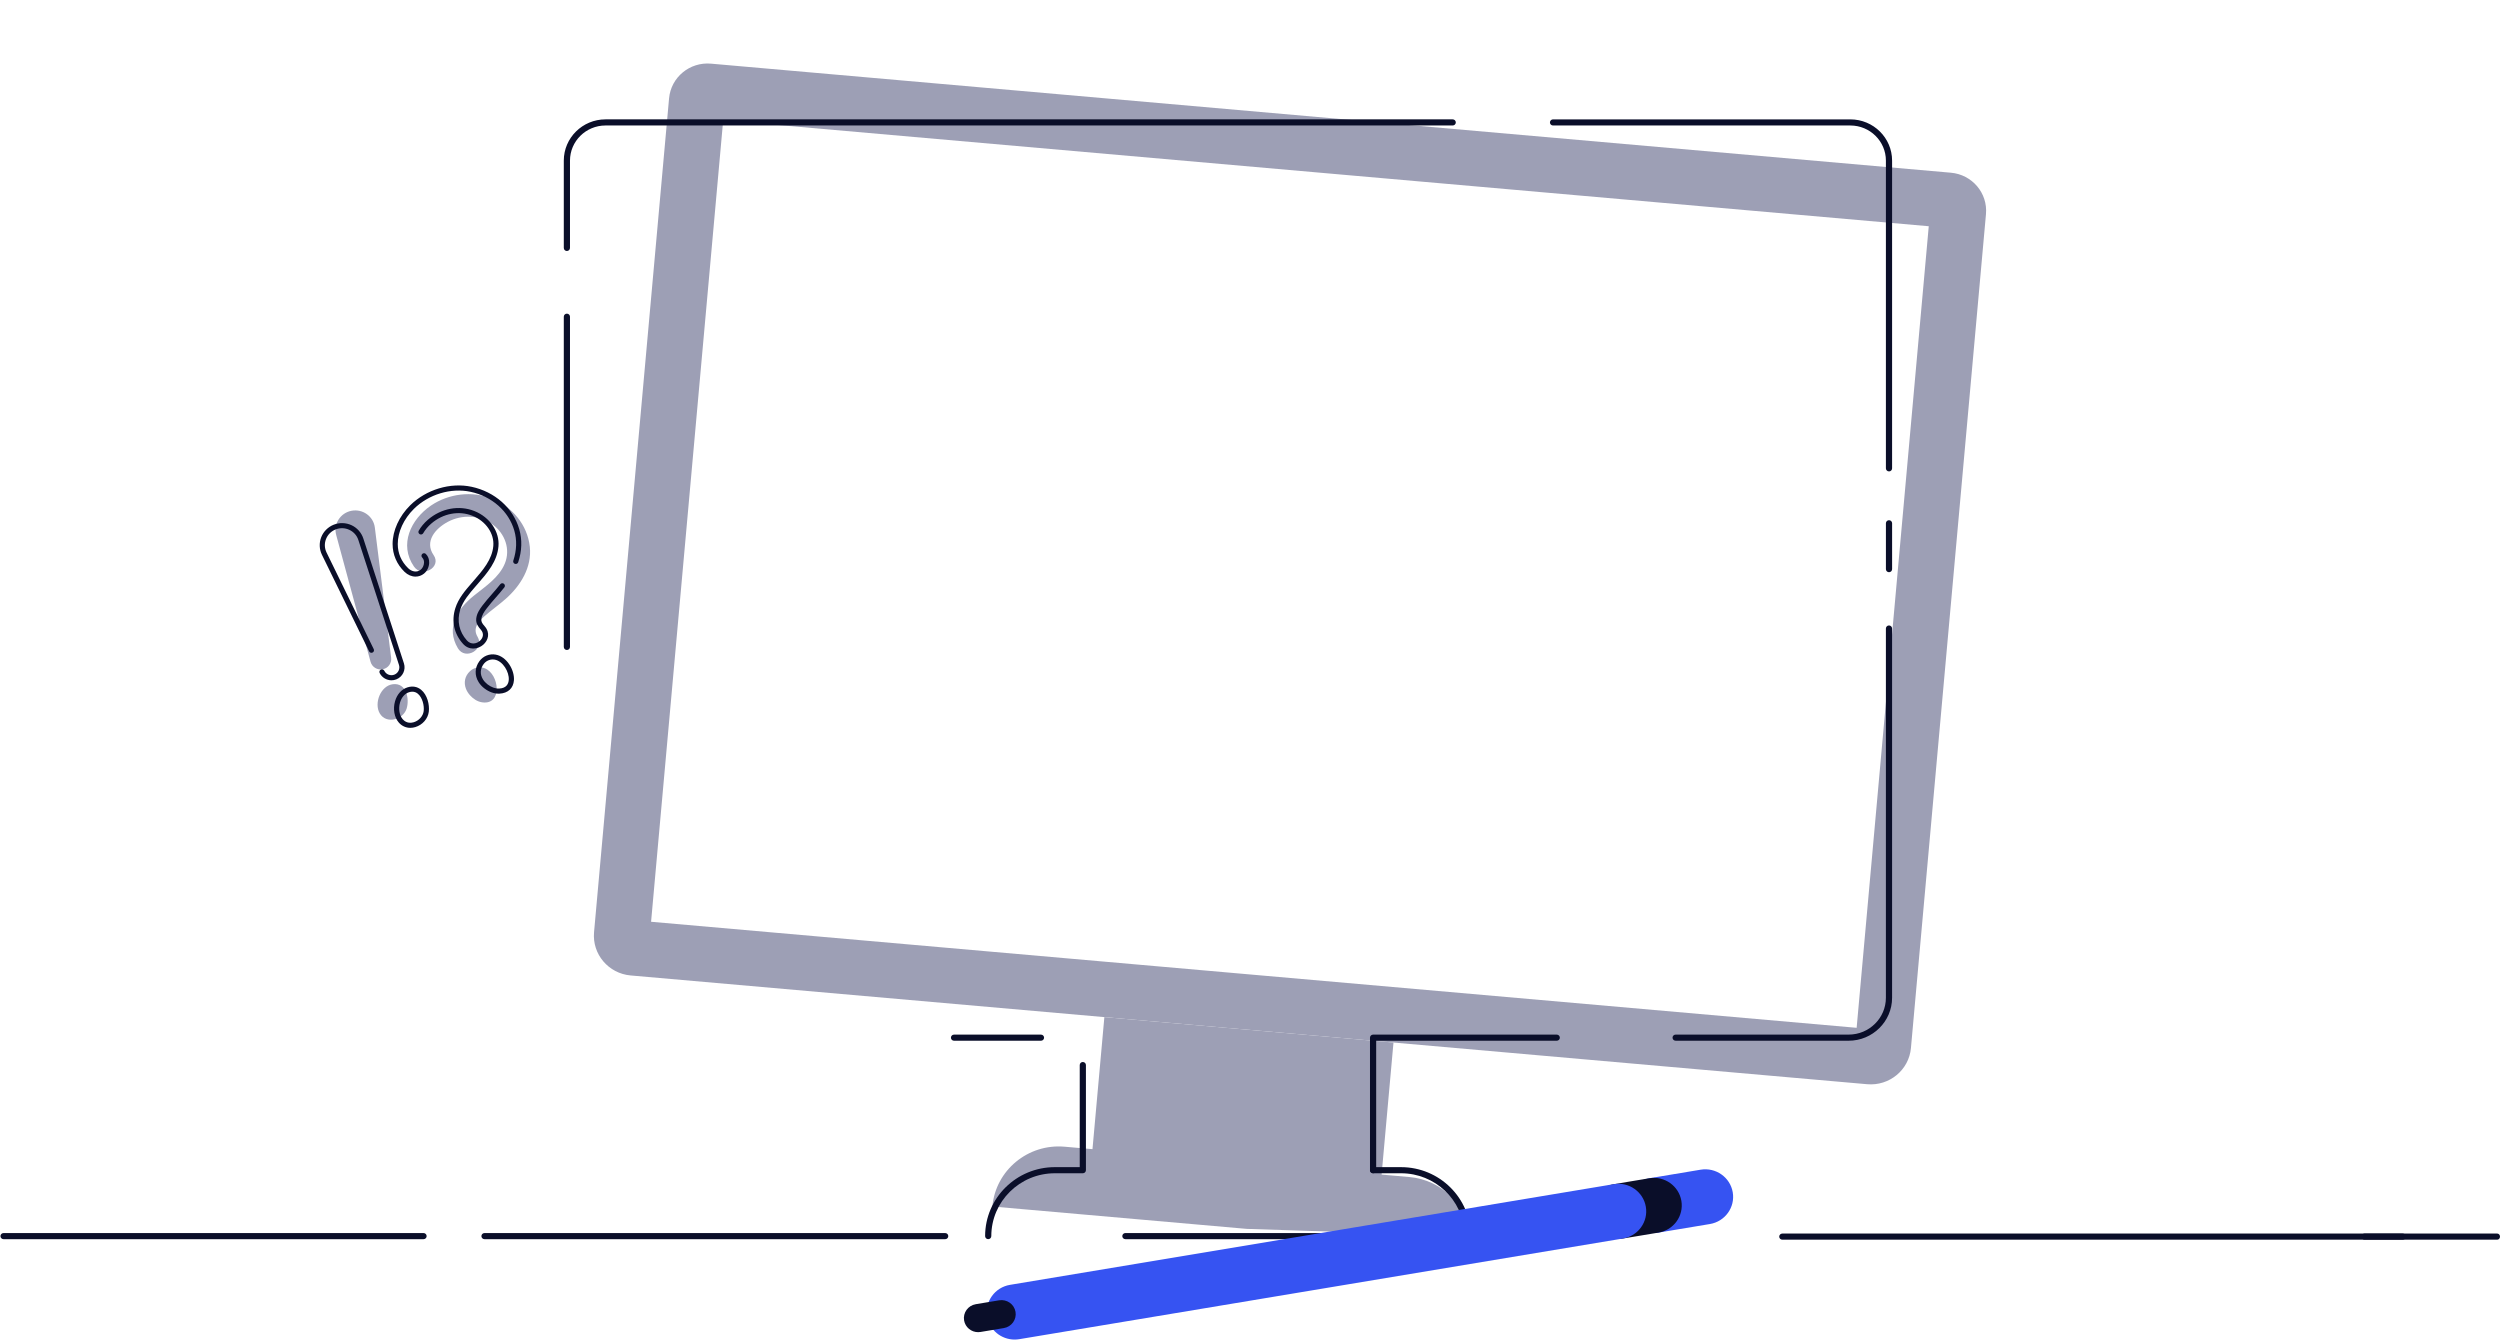 <svg viewBox="0 0 388 208" fill="none" xmlns="http://www.w3.org/2000/svg">
<path d="M387.573 192.399H366.943C366.707 192.399 366.517 192.187 366.517 191.924C366.517 191.661 366.707 191.449 366.943 191.449H387.573C387.81 191.449 388 191.661 388 191.924C388 192.187 387.81 192.399 387.573 192.399Z" fill="#0A0E29"/>
<path d="M372.918 192.399H276.615C276.349 192.399 276.135 192.187 276.135 191.924C276.135 191.661 276.349 191.449 276.615 191.449H372.918C373.184 191.449 373.399 191.661 373.399 191.924C373.399 192.187 373.184 192.399 372.918 192.399Z" fill="#0A0E29"/>
<path d="M302.781 26.805L110.343 9.879C107.044 9.589 104.134 11.997 103.84 15.258L92.196 144.676C91.89 148.082 94.433 151.089 97.878 151.391L289.786 168.27C293.232 168.572 296.273 166.058 296.578 162.651L308.223 33.234C308.517 29.972 306.081 27.096 302.781 26.805ZM288.151 159.515L101.048 143.059L112.24 18.655L299.343 35.112L288.151 159.515Z" fill="#9D9FB5"/>
<path d="M210.148 190.695L172.262 187.362C170.333 187.194 168.807 186.642 168.853 186.134L171.397 157.857L216.269 161.804L213.724 190.08C213.679 190.589 212.077 190.863 210.148 190.695Z" fill="#9D9FB5"/>
<path d="M228.126 191.847L193.506 190.723L154.015 187.249C154.521 181.625 159.544 177.466 165.235 177.969L218.748 182.677C223.778 183.12 227.65 187.051 228.126 191.847Z" fill="#9D9FB5"/>
<path d="M293.172 73.163C292.906 73.163 292.692 72.951 292.692 72.688V24.927C292.692 21.922 290.217 19.477 287.176 19.477H241.03C240.764 19.477 240.55 19.265 240.55 19.002C240.55 18.739 240.764 18.527 241.03 18.527H287.176C290.749 18.527 293.653 21.398 293.653 24.929V72.69C293.653 72.953 293.438 73.165 293.172 73.165V73.163Z" fill="#0A0E29"/>
<path d="M293.175 88.808C292.909 88.808 292.694 88.596 292.694 88.333V81.211C292.694 80.948 292.909 80.736 293.175 80.736C293.441 80.736 293.655 80.948 293.655 81.211V88.333C293.655 88.596 293.441 88.808 293.175 88.808Z" fill="#0A0E29"/>
<path d="M286.91 161.52H260.057C259.792 161.52 259.577 161.308 259.577 161.045C259.577 160.782 259.792 160.57 260.057 160.57H286.91C290.097 160.57 292.691 158.005 292.691 154.854V97.545C292.691 97.282 292.906 97.07 293.171 97.07C293.437 97.07 293.652 97.282 293.652 97.545V154.854C293.652 158.529 290.627 161.52 286.91 161.52Z" fill="#0A0E29"/>
<path d="M213.102 182.092C212.836 182.092 212.622 181.88 212.622 181.617V161.047C212.622 160.784 212.836 160.572 213.102 160.572H241.608C241.874 160.572 242.088 160.784 242.088 161.047C242.088 161.31 241.874 161.522 241.608 161.522H213.583V181.617C213.583 181.88 213.368 182.092 213.102 182.092Z" fill="#0A0E29"/>
<path d="M227.783 192.319H174.66C174.394 192.319 174.18 192.107 174.18 191.844C174.18 191.581 174.394 191.369 174.66 191.369H227.29C227.038 186.212 222.715 182.09 217.438 182.09H213.099C212.833 182.09 212.619 181.879 212.619 181.616C212.619 181.353 212.833 181.141 213.099 181.141H217.438C223.406 181.141 228.263 185.943 228.263 191.844C228.263 192.107 228.049 192.319 227.783 192.319Z" fill="#0A0E29"/>
<path d="M153.371 192.318C153.105 192.318 152.891 192.106 152.891 191.843C152.891 185.942 157.747 181.14 163.716 181.14H167.574V165.297C167.574 165.034 167.788 164.822 168.054 164.822C168.32 164.822 168.535 165.034 168.535 165.297V181.615C168.535 181.878 168.32 182.09 168.054 182.09H163.716C158.277 182.09 153.851 186.464 153.851 191.843C153.851 192.106 153.637 192.318 153.371 192.318Z" fill="#0A0E29"/>
<path d="M87.981 100.878C87.715 100.878 87.501 100.666 87.501 100.403V49.153C87.501 48.89 87.715 48.678 87.981 48.678C88.247 48.678 88.462 48.89 88.462 49.153V100.403C88.462 100.666 88.247 100.878 87.981 100.878Z" fill="#0A0E29"/>
<path d="M87.981 38.956C87.715 38.956 87.501 38.744 87.501 38.481V24.927C87.501 21.398 90.407 18.525 93.975 18.525H225.461C225.727 18.525 225.941 18.737 225.941 19C225.941 19.263 225.727 19.475 225.461 19.475H93.975C90.935 19.475 88.462 21.92 88.462 24.925V38.479C88.462 38.742 88.247 38.954 87.981 38.954V38.956Z" fill="#0A0E29"/>
<path d="M65.734 192.321H0.552C0.286 192.321 0.071 192.109 0.071 191.846C0.071 191.583 0.286 191.371 0.552 191.371H65.734C66 191.371 66.214 191.583 66.214 191.846C66.214 192.109 66 192.321 65.734 192.321Z" fill="#0A0E29"/>
<path d="M146.694 192.321H75.194C74.928 192.321 74.714 192.109 74.714 191.846C74.714 191.583 74.928 191.371 75.194 191.371H146.694C146.96 191.371 147.174 191.583 147.174 191.846C147.174 192.109 146.96 192.321 146.694 192.321Z" fill="#0A0E29"/>
<path d="M256.68 191.359C254.607 191.359 252.775 189.881 252.42 187.793C252.023 185.464 253.611 183.258 255.965 182.866L263.938 181.537C266.294 181.143 268.525 182.715 268.922 185.042C269.319 187.371 267.731 189.577 265.377 189.97L257.404 191.298C257.16 191.339 256.918 191.359 256.68 191.359Z" fill="#3653F2"/>
<path d="M251.167 192.279C249.095 192.279 247.265 190.801 246.908 188.713C246.511 186.383 248.098 184.178 250.452 183.785L255.966 182.867C258.322 182.474 260.553 184.044 260.95 186.372C261.347 188.701 259.759 190.907 257.405 191.299L251.891 192.218C251.647 192.259 251.405 192.279 251.167 192.279Z" fill="#0A0E29"/>
<path d="M157.468 207.901C155.395 207.901 153.564 206.423 153.208 204.335C152.811 202.006 154.399 199.8 156.753 199.408L250.45 183.783C252.802 183.39 255.037 184.958 255.434 187.288C255.831 189.617 254.243 191.823 251.889 192.215L158.192 207.84C157.948 207.881 157.706 207.901 157.468 207.901Z" fill="#3653F2"/>
<path d="M151.804 206.753C150.744 206.753 149.809 205.998 149.627 204.93C149.424 203.741 150.234 202.613 151.439 202.412L155.063 201.808C156.268 201.608 157.407 202.409 157.609 203.6C157.812 204.789 157.002 205.917 155.797 206.117L152.173 206.722C152.048 206.743 151.925 206.753 151.802 206.753H151.804Z" fill="#0A0E29"/>
<path d="M67.298 86.157C65.845 84.046 67.548 82.034 69.497 80.993C71.697 79.815 74.491 79.921 76.506 81.436C78.383 82.847 79.252 85.253 78.353 87.455C77.47 89.615 75.327 91.018 73.566 92.431C70.968 94.516 69.158 97.396 71.063 100.607C72.216 102.55 75.279 100.789 74.122 98.839C73.35 97.54 74.158 96.545 75.178 95.646C76.25 94.702 77.427 93.882 78.496 92.934C80.803 90.891 82.567 88.04 82.228 84.868C81.862 81.462 79.505 78.651 76.329 77.378C73.263 76.149 69.603 76.612 66.885 78.465C63.759 80.596 61.898 84.517 64.242 87.922C65.516 89.774 68.586 88.024 67.3 86.154L67.298 86.157Z" fill="#9D9FB5"/>
<path d="M72.316 106.896C72.451 107.247 72.659 107.586 72.937 107.898C73.423 108.444 74.082 108.897 74.831 109.003C78.042 109.456 77.52 104.586 75.21 103.707C74.406 103.4 73.54 103.616 72.957 104.154C72.129 104.917 71.951 105.946 72.316 106.896Z" fill="#9D9FB5"/>
<path d="M63.1 109.997C63.592 108.469 63.076 105.945 60.994 106.188C59.061 106.414 58.021 109.148 58.936 110.716C59.94 112.437 62.548 111.707 63.1 109.997Z" fill="#9D9FB5"/>
<path d="M59.398 103.872C58.556 104.035 57.731 103.525 57.51 102.707L52.177 83.029C51.719 81.334 52.808 79.609 54.549 79.273C56.292 78.938 57.957 80.133 58.175 81.874L60.706 102.09C60.811 102.932 60.239 103.709 59.398 103.872Z" fill="#9D9FB5"/>
<path d="M64.495 89.49C63.898 89.49 63.285 89.239 62.781 88.747C61.574 87.569 60.935 86.076 60.931 84.433C60.927 82.361 61.951 80.11 63.674 78.412C66.155 75.967 69.89 74.845 73.189 75.549C76.799 76.323 79.631 78.838 80.584 82.116C81.06 83.758 81.009 85.489 80.425 87.255C80.358 87.463 80.131 87.577 79.921 87.508C79.711 87.44 79.596 87.218 79.665 87.01C80.197 85.397 80.246 83.823 79.816 82.335C78.947 79.339 76.343 77.035 73.022 76.325C69.983 75.675 66.536 76.713 64.241 78.974C62.667 80.526 61.729 82.565 61.733 84.431C61.736 85.879 62.278 87.143 63.344 88.183C63.848 88.676 64.648 88.937 65.301 88.411C65.589 88.179 65.789 87.76 65.809 87.343C65.819 87.153 65.793 86.794 65.529 86.535C65.373 86.382 65.371 86.131 65.525 85.976C65.68 85.821 65.934 85.819 66.091 85.972C66.452 86.325 66.637 86.825 66.609 87.381C66.577 88.02 66.27 88.65 65.807 89.023C65.42 89.335 64.964 89.488 64.497 89.488L64.495 89.49Z" fill="#0A0E29"/>
<path d="M73.448 100.657C72.893 100.657 72.323 100.441 71.861 99.925C70.463 98.367 70.037 96.408 70.66 94.41C71.138 92.876 72.186 91.667 73.198 90.496L73.534 90.109C74.933 88.5 76.38 86.838 76.562 84.73C76.729 82.803 75.401 80.88 73.335 80.053C71.224 79.21 68.768 79.675 66.926 81.268C66.412 81.714 65.982 82.228 65.684 82.754C65.577 82.944 65.333 83.013 65.14 82.905C64.948 82.799 64.878 82.558 64.987 82.367C65.329 81.763 65.819 81.178 66.4 80.672C68.471 78.88 71.241 78.362 73.637 79.318C76.027 80.273 77.559 82.526 77.362 84.795C77.158 87.157 75.626 88.918 74.143 90.621L73.808 91.006C72.847 92.115 71.855 93.263 71.426 94.638C70.89 96.361 71.257 98.051 72.462 99.395C73.093 100.1 73.949 99.925 74.475 99.464C74.915 99.077 75.217 98.386 74.612 97.709C74.232 97.287 73.835 96.773 73.911 96.012C73.986 95.239 74.423 94.573 74.883 93.967C75.346 93.359 75.854 92.778 76.346 92.215C76.783 91.716 77.233 91.2 77.644 90.672C77.779 90.499 78.031 90.466 78.206 90.602C78.381 90.735 78.414 90.984 78.277 91.157C77.853 91.7 77.394 92.226 76.95 92.733C76.467 93.284 75.967 93.855 75.522 94.442C75.132 94.956 74.762 95.51 74.707 96.088C74.671 96.448 74.798 96.724 75.211 97.185C76.14 98.222 75.757 99.401 75.006 100.056C74.59 100.421 74.028 100.653 73.452 100.653L73.448 100.657Z" fill="#0A0E29"/>
<path d="M77.379 107.658C76.643 107.658 75.865 107.369 75.172 106.836C74.805 106.553 74.505 106.225 74.279 105.86C73.628 104.812 73.677 103.596 74.408 102.607C74.997 101.81 75.964 101.421 76.931 101.596C78.655 101.906 79.87 103.986 79.763 105.568C79.68 106.814 78.836 107.593 77.506 107.654C77.465 107.654 77.421 107.656 77.379 107.656V107.658ZM76.476 102.348C75.922 102.348 75.396 102.61 75.053 103.076C74.511 103.808 74.477 104.671 74.96 105.446C75.136 105.729 75.373 105.988 75.662 106.212C76.244 106.659 76.885 106.892 77.466 106.863C78.63 106.81 78.921 106.1 78.961 105.515C79.044 104.292 78.056 102.603 76.784 102.375C76.68 102.355 76.575 102.348 76.472 102.348H76.476Z" fill="#0A0E29"/>
<path d="M63.687 112.963C63.001 112.963 62.363 112.679 61.895 112.143C61.192 111.338 60.964 110.037 61.312 108.83C61.623 107.749 62.328 106.964 63.245 106.678C64.031 106.432 64.761 106.562 65.358 107.052C66.319 107.841 66.684 109.36 66.551 110.455C66.416 111.548 65.575 112.51 64.453 112.845C64.195 112.922 63.937 112.961 63.687 112.961V112.963ZM63.993 107.351C63.832 107.351 63.661 107.378 63.485 107.433C62.828 107.637 62.316 108.226 62.082 109.046C61.81 109.99 61.978 111.026 62.502 111.625C63.092 112.302 63.832 112.206 64.219 112.09C65.029 111.847 65.66 111.136 65.755 110.361C65.863 109.49 65.551 108.242 64.846 107.663C64.592 107.455 64.306 107.351 63.993 107.351Z" fill="#0A0E29"/>
<path d="M60.757 105.581C59.997 105.581 59.269 105.157 58.921 104.447C58.826 104.25 58.909 104.013 59.108 103.919C59.306 103.824 59.547 103.907 59.642 104.103C59.922 104.676 60.61 104.941 61.208 104.704C61.805 104.466 62.121 103.807 61.922 103.2L55.615 83.806C55.386 83.103 54.888 82.544 54.213 82.23C53.539 81.916 52.784 81.894 52.092 82.167C51.399 82.442 50.869 82.972 50.599 83.659C50.329 84.347 50.359 85.091 50.684 85.757L58.006 100.749C58.102 100.946 58.018 101.183 57.82 101.277C57.621 101.373 57.381 101.289 57.286 101.093L49.964 86.1C49.547 85.248 49.508 84.253 49.855 83.372C50.2 82.491 50.909 81.783 51.798 81.431C52.687 81.08 53.691 81.109 54.559 81.512C55.424 81.914 56.089 82.662 56.383 83.562L62.69 102.957C63.016 103.958 62.498 105.047 61.511 105.438C61.267 105.534 61.013 105.581 60.763 105.581H60.757Z" fill="#0A0E29"/>
<path d="M161.561 161.522H148.064C147.798 161.522 147.584 161.31 147.584 161.047C147.584 160.784 147.798 160.572 148.064 160.572H161.561C161.827 160.572 162.041 160.784 162.041 161.047C162.041 161.31 161.827 161.522 161.561 161.522Z" fill="#0A0E29"/>
</svg>
